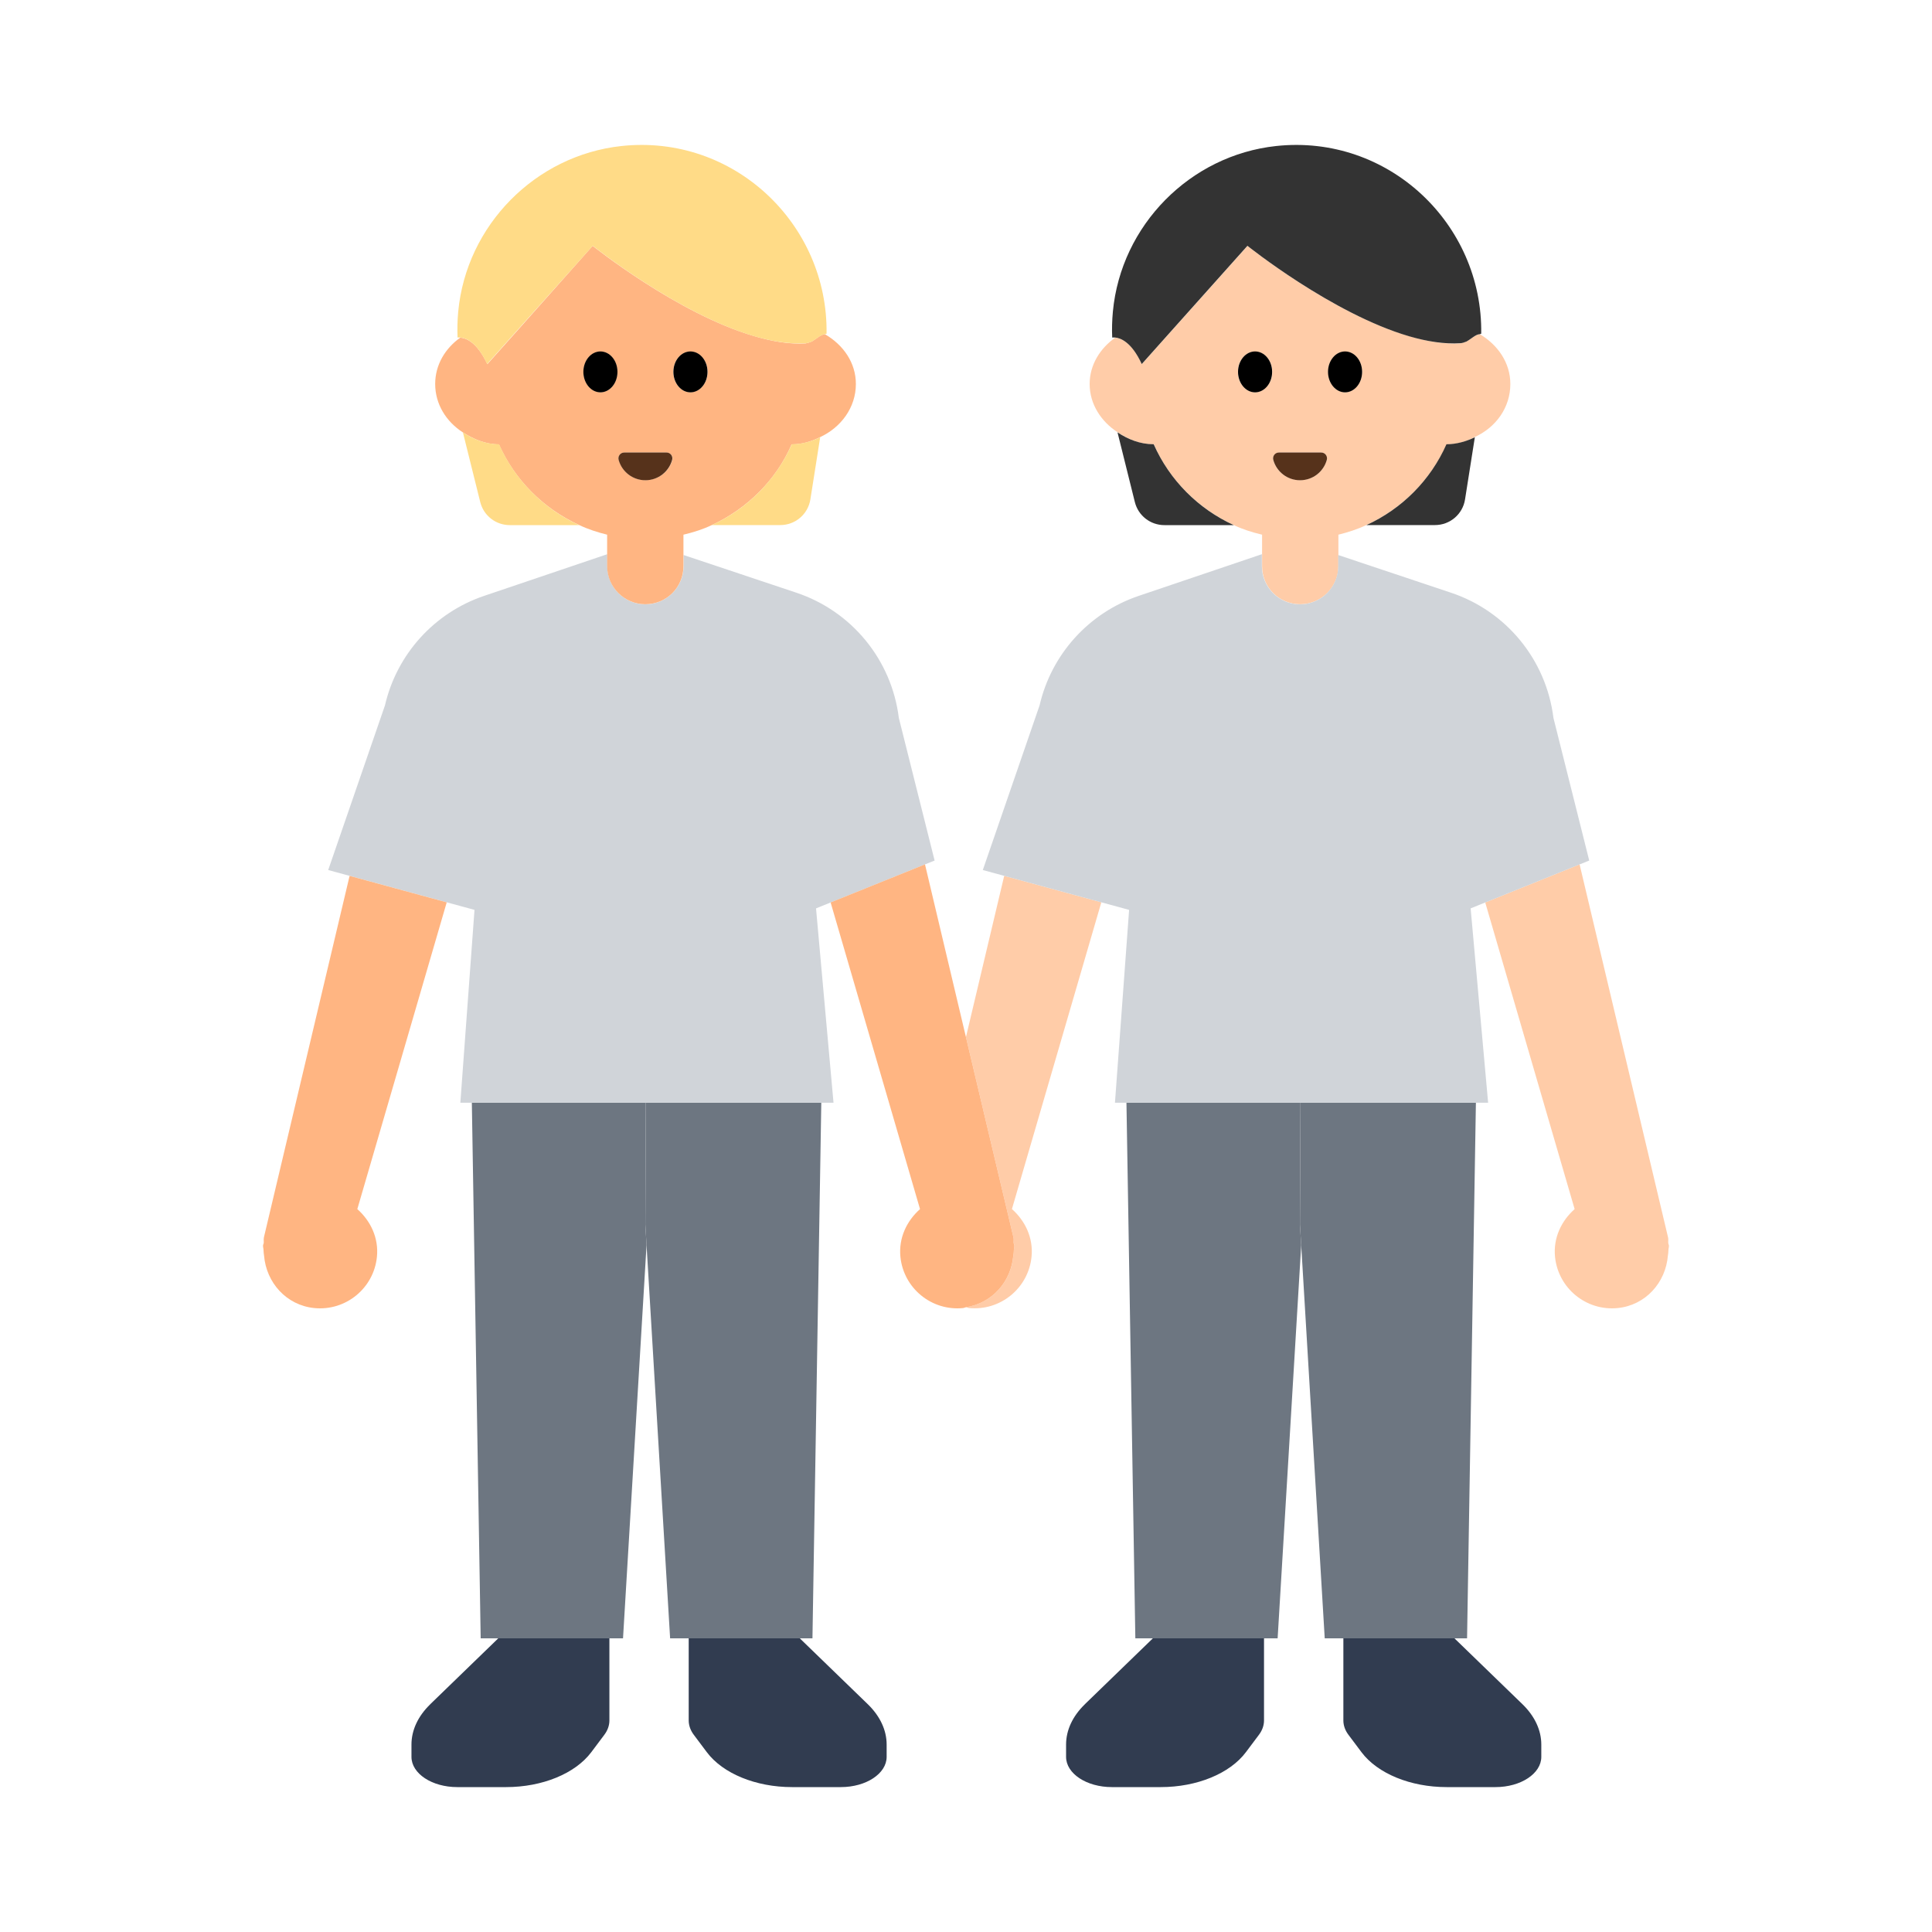 <?xml version="1.0" encoding="UTF-8"?><svg id="Layer_1" xmlns="http://www.w3.org/2000/svg" viewBox="0 0 40 40"><g><g><path d="M20,21.477l.983,4.145c.009,.039,0,.077,.004,.116,.003,.016,.013,.03,.014,.047,.003,.034-.01,.064-.01,.097-.003,.039-.003,.077-.011,.114-.045,.538-.436,.983-.98,1.068,.021,.003,.038,.015,.06,.017,.651,.065,1.232-.41,1.297-1.061,.039-.393-.132-.744-.406-.988l1.851-6.351-2.011-.548-.793,3.343Z" style="fill:#ffcca8;"/><path d="M34.54,25.738c-.004-.039,.005-.077-.004-.116l-1.832-7.726-1.954,.788,1.851,6.349c-.274,.244-.445,.595-.406,.988,.065,.651,.646,1.126,1.297,1.061,.578-.058,.994-.527,1.04-1.086,.008-.037,.009-.075,.011-.114-0-.033,.013-.063,.01-.097-.002-.017-.012-.03-.014-.047Z" style="fill:#ffcca8;"/><path d="M30.64,6.92c-.08,0-.17,.09-.28,.15-.04,.02-.09,.03-.13,.04-.32,.02-.68-.04-1.05-.15-1.6-.46-3.35-1.87-3.35-1.87l-1.52,1.7-.67,.75c-.21-.47-.45-.54-.55-.55-.31,.22-.53,.56-.53,.96,0,.42,.24,.78,.58,1,.21,.14,.46,.25,.75,.25,.32,.74,.92,1.33,1.65,1.67,.19,.09,.38,.15,.59,.2v.65c0,.44,.35,.79,.79,.79,.43,0,.79-.35,.79-.79v-.65c.2-.05,.39-.11,.58-.2,.74-.34,1.33-.93,1.66-1.67,.21,0,.41-.06,.58-.15,.44-.2,.74-.61,.74-1.1,0-.44-.26-.81-.63-1.03Zm-4.66,1.2c-.19,0-.35-.19-.35-.42,0-.23,.16-.42,.35-.42,.2,0,.36,.19,.36,.42,0,.23-.16,.42-.36,.42Zm.94,1.82c-.27,0-.49-.17-.56-.42-.02-.07,.04-.15,.12-.15h.88c.07,0,.13,.08,.11,.15-.07,.25-.29,.42-.55,.42Zm.93-1.82c-.2,0-.35-.19-.35-.42,0-.23,.15-.42,.35-.42,.19,0,.35,.19,.35,.42,0,.23-.16,.42-.35,.42Z" style="fill:#ffcca8;"/></g><g><path d="M23.886,9.198c-.284-.001-.533-.103-.749-.246l.359,1.443c.07,.281,.322,.477,.611,.477h1.437c-.737-.337-1.33-.932-1.658-1.674Z" style="fill:#333;"/><path d="M28.289,10.871h1.421c.31,0,.574-.225,.622-.531l.203-1.287c-.179,.085-.374,.144-.588,.145-.328,.742-.92,1.337-1.658,1.674Z" style="fill:#333;"/><path d="M23.639,7.537l.67-.75,1.518-1.698s1.754,1.408,3.351,1.874c.368,.107,.729,.164,1.057,.143,.039-.003,.083-.016,.127-.035,.105-.059,.194-.151,.276-.152,.009-0,.02-.012,.029-.009,.034-2.277-1.925-4.136-4.245-3.887-1.784,.192-3.213,1.642-3.381,3.428-.017,.182-.022,.361-.014,.538,0,0,.023-.005,.06-.001,.107,.009,.339,.087,.552,.55Z" style="fill:#333;"/></g><g><g><path d="M22.461,35.285c-.254,.246-.389,.536-.389,.834v.255c0,.346,.424,.626,.948,.626h1.012c.748,0,1.431-.28,1.763-.723l.27-.36c.069-.092,.105-.194,.105-.297v-1.701h-2.3l-1.409,1.365Z" style="fill:#313c50;"/><path d="M27.813,35.62c0,.103,.036,.205,.105,.297l.27,.36c.332,.443,1.016,.723,1.763,.723h1.012c.523,0,.948-.28,.948-.626v-.255c0-.297-.136-.588-.389-.834l-1.409-1.365h-2.3v1.701Z" style="fill:#313c50;"/></g><g><path d="M8.908,35.285c-.254,.246-.389,.536-.389,.834v.255c0,.346,.424,.626,.948,.626h1.012c.748,0,1.431-.28,1.763-.723l.27-.36c.069-.092,.105-.194,.105-.297v-1.701h-2.3l-1.409,1.365Z" style="fill:#313c50;"/><path d="M14.259,35.62c0,.103,.036,.205,.105,.297l.27,.36c.332,.443,1.016,.723,1.763,.723h1.012c.523,0,.948-.28,.948-.626v-.255c0-.297-.136-.588-.389-.834l-1.409-1.365h-2.3v1.701Z" style="fill:#313c50;"/></g></g><g><g><polygon points="26.925 22.831 23.322 22.831 23.506 33.92 23.87 33.92 26.17 33.92 26.452 33.92 26.94 25.78 26.914 25.356 26.925 22.831" style="fill:#6d7681;"/><polygon points="26.925 22.831 26.914 25.356 26.94 25.78 27.427 33.92 27.813 33.92 30.113 33.92 30.374 33.92 30.557 22.831 26.925 22.831" style="fill:#6d7681;"/></g><g><polygon points="13.371 22.831 9.769 22.831 9.952 33.92 10.317 33.92 12.617 33.92 12.899 33.92 13.386 25.779 13.361 25.356 13.371 22.831" style="fill:#6d7681;"/><polygon points="13.371 22.831 13.361 25.356 13.386 25.779 13.874 33.92 14.259 33.92 16.559 33.92 16.821 33.92 17.004 22.831 13.371 22.831" style="fill:#6d7681;"/></g></g><g><path d="M32.903,17.816l-.741-2.954c-.149-1.2-.974-2.208-2.122-2.591l-2.334-.78v.231c0,.436-.354,.79-.79,.79s-.79-.354-.79-.79v-.248l-2.55,.863c-1.031,.349-1.808,1.207-2.053,2.268l-1.175,3.408,.445,.121,2.011,.548,.573,.156-.293,3.993h7.726l-.362-4.024,.304-.123,1.954-.788,.199-.08Z" style="fill:#d0d4d9;"/><path d="M19.35,17.816l-.741-2.954c-.149-1.2-.974-2.208-2.122-2.591l-2.334-.78v.231c0,.436-.354,.79-.79,.79-.436,0-.79-.354-.79-.79v-.248l-2.55,.863c-1.031,.349-1.808,1.207-2.053,2.268l-1.175,3.408,.445,.121,2.011,.548,.573,.156-.293,3.993h7.726l-.362-4.024,.304-.123,1.954-.788,.199-.08Z" style="fill:#d0d4d9;"/></g><g><path d="M5.464,25.622c-.009,.039-0,.077-.004,.116-.003,.016-.013,.03-.014,.047-.003,.034,.01,.064,.01,.097,.003,.039,.003,.077,.011,.114,.046,.559,.462,1.028,1.04,1.086,.651,.065,1.232-.41,1.297-1.061,.039-.393-.132-.744-.406-.988l1.851-6.351-2.011-.548-1.775,7.488Z" style="fill:#ffb582;"/><path d="M20.98,25.996c.008-.037,.009-.075,.011-.114-0-.033,.013-.063,.01-.097-.002-.017-.012-.03-.014-.047-.004-.039,.005-.077-.004-.116l-.983-4.145-.849-3.581-1.954,.788,1.851,6.349c-.274,.244-.445,.595-.406,.988,.065,.651,.646,1.126,1.297,1.061,.022-.002,.039-.014,.06-.017,.544-.085,.935-.531,.98-1.068Z" style="fill:#ffb582;"/><path d="M17.08,6.92c-.08,0-.17,.09-.27,.15-.05,.02-.09,.03-.13,.04-.33,.02-.69-.04-1.06-.15-1.59-.46-3.35-1.87-3.35-1.87l-1.51,1.7-.67,.75c-.22-.47-.45-.54-.56-.55-.31,.22-.52,.56-.52,.96,0,.42,.23,.78,.57,1,.22,.14,.47,.25,.75,.25,.33,.74,.92,1.33,1.66,1.67,.19,.09,.38,.15,.58,.2v.65c0,.44,.36,.79,.79,.79,.44,0,.79-.35,.79-.79v-.65c.21-.05,.4-.11,.59-.2,.73-.34,1.33-.93,1.65-1.67,.22,0,.41-.06,.59-.15,.43-.2,.74-.61,.74-1.1,0-.44-.26-.81-.64-1.03Zm-4.65,1.2c-.19,0-.35-.19-.35-.42,0-.23,.16-.42,.35-.42,.2,0,.35,.19,.35,.42,0,.23-.15,.42-.35,.42Zm.93,1.82c-.26,0-.48-.17-.55-.42-.02-.07,.03-.15,.11-.15h.88c.08,0,.14,.08,.12,.15-.07,.25-.29,.42-.56,.42Zm.93-1.82c-.19,0-.35-.19-.35-.42,0-.23,.16-.42,.35-.42,.2,0,.36,.19,.36,.42,0,.23-.16,.42-.36,.42Z" style="fill:#ffb582;"/></g><g><path d="M14.735,10.871h1.421c.31,0,.573-.225,.622-.531l.203-1.287c-.179,.085-.374,.144-.588,.145-.328,.742-.92,1.337-1.658,1.674Z" style="fill:#ffdb87;"/><path d="M10.333,9.198c-.284-.001-.533-.103-.749-.246l.359,1.443c.07,.281,.322,.477,.611,.477h1.437c-.737-.337-1.33-.932-1.658-1.674Z" style="fill:#ffdb87;"/><path d="M10.085,7.537l.67-.75,1.518-1.698s1.754,1.408,3.351,1.874c.368,.107,.728,.164,1.057,.143,.039-.003,.083-.016,.127-.035,.105-.059,.194-.151,.276-.152,.009-0,.02-.012,.029-.009,.034-2.277-1.925-4.136-4.245-3.887-1.784,.192-3.213,1.642-3.381,3.428-.017,.182-.021,.361-.014,.538,0,0,.023-.005,.061-.001,.107,.009,.339,.087,.552,.55Z" style="fill:#ffdb87;"/></g><g><g><path d="M25.985,8.123c.195,0,.353-.19,.353-.424s-.158-.423-.353-.423c-.195,0-.353,.19-.353,.423s.158,.424,.353,.424Z"/><path d="M27.848,8.123c.195,0,.353-.19,.353-.424s-.158-.423-.353-.423c-.195,0-.353,.19-.353,.423s.158,.424,.353,.424Z"/></g><g><path d="M12.431,8.123c.195,0,.353-.19,.353-.424s-.158-.423-.353-.423-.353,.19-.353,.423,.158,.424,.353,.424Z"/><path d="M14.295,8.123c.195,0,.353-.19,.353-.424s-.158-.423-.353-.423c-.195,0-.353,.19-.353,.423s.158,.424,.353,.424Z"/></g></g><g><path d="M27.47,9.522c.021-.076-.035-.153-.115-.153h-.878c-.079,0-.136,.076-.115,.153,.067,.243,.289,.421,.554,.421s.487-.178,.554-.421Z" style="fill:#56321b;"/><path d="M13.916,9.522c.021-.076-.035-.153-.115-.153h-.878c-.079,0-.136,.076-.115,.153,.067,.243,.289,.421,.554,.421s.487-.178,.554-.421Z" style="fill:#56321b;"/></g></g><rect width="40" height="40" style="fill:none;"/></svg>